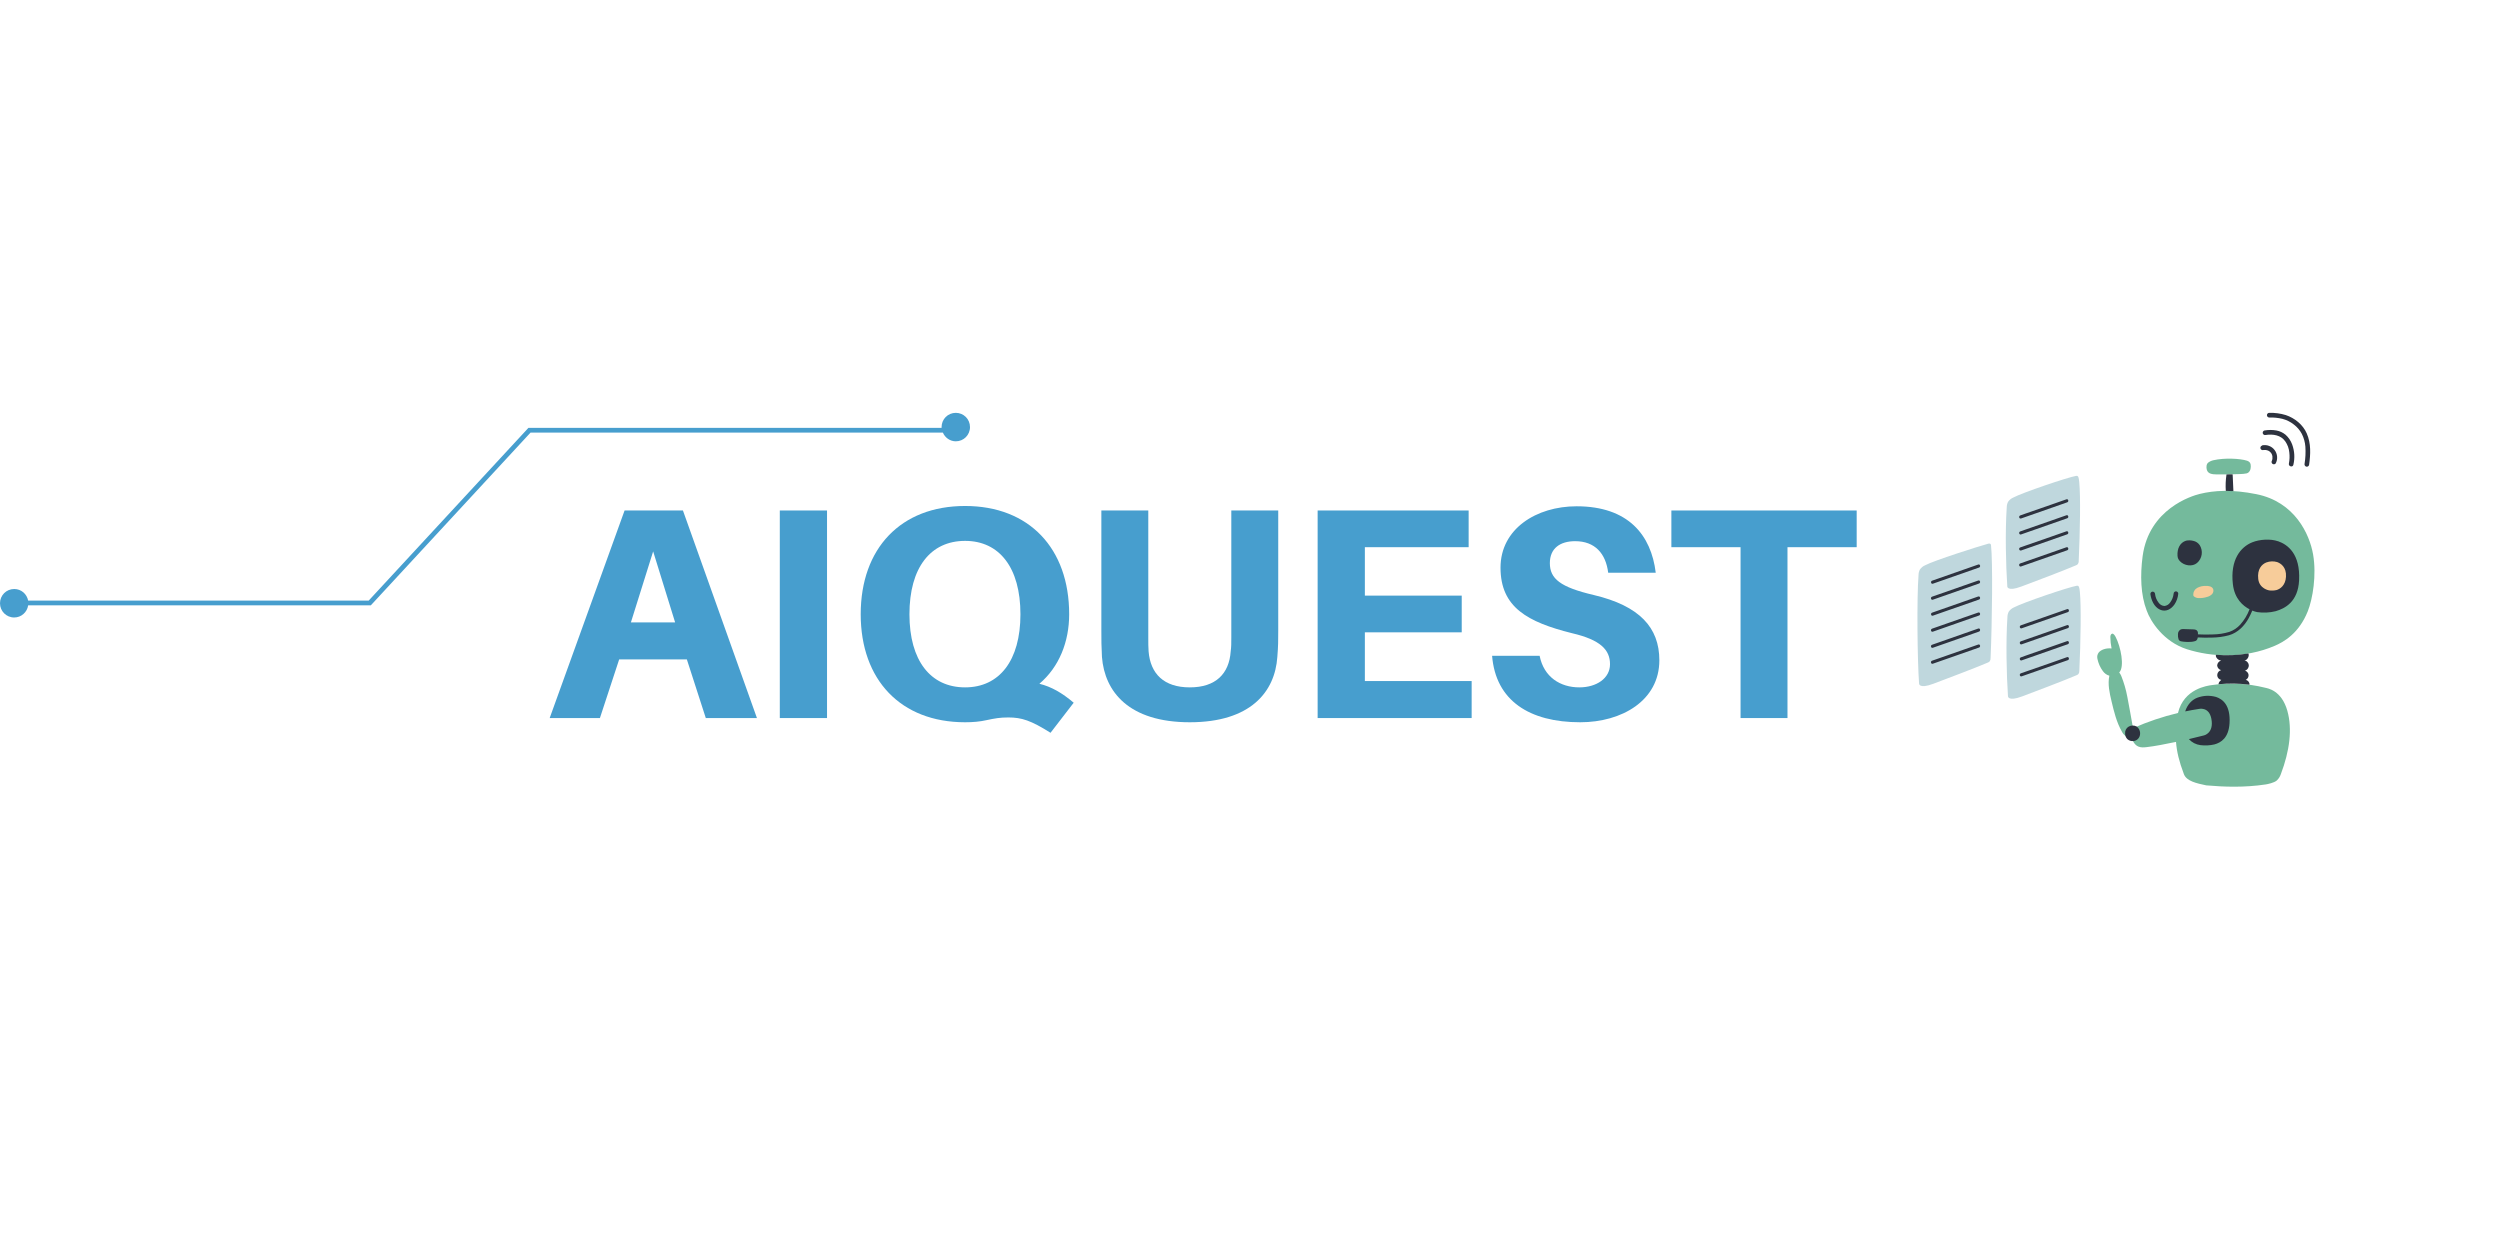 <svg xmlns="http://www.w3.org/2000/svg" xmlns:xlink="http://www.w3.org/1999/xlink" width="1000" zoomAndPan="magnify" viewBox="0 0 750 375" height="500" preserveAspectRatio="xMidYMid meet" version="1.0"><defs><g/><clipPath id="1e1ff1e6ca"><path d="M 0 123.797 L 291 123.797 L 291 185.297 L 0 185.297 Z M 0 123.797 " clip-rule="nonzero"/></clipPath><clipPath id="dc9cfddd10"><path d="M 629 137 L 695 137 L 695 236.297 L 629 236.297 Z M 629 137 " clip-rule="nonzero"/></clipPath><clipPath id="d19364886b"><path d="M 575.02 142 L 625 142 L 625 210 L 575.02 210 Z M 575.02 142 " clip-rule="nonzero"/></clipPath><clipPath id="b545d7f786"><path d="M 579 123.797 L 694 123.797 L 694 203 L 579 203 Z M 579 123.797 " clip-rule="nonzero"/></clipPath></defs><g clip-path="url(#1e1ff1e6ca)"><path fill="#479ece" d="M 286.738 123.852 C 284.367 123.852 282.473 125.75 282.473 128.121 C 282.473 128.203 282.473 128.281 282.473 128.359 L 158.527 128.359 L 110.605 180.184 L 8.449 180.184 C 8.051 178.207 6.395 176.703 4.262 176.703 C 1.895 176.703 0 178.602 0 180.977 C 0 183.348 1.895 185.246 4.262 185.246 C 6.395 185.246 8.133 183.664 8.449 181.609 L 111.238 181.609 L 159.156 129.785 L 282.867 129.785 C 283.5 131.285 285 132.395 286.738 132.395 C 289.105 132.395 291 130.496 291 128.121 C 291 125.75 289.105 123.852 286.738 123.852 Z M 286.738 123.852 " fill-opacity="1" fill-rule="nonzero"/></g><g clip-path="url(#dc9cfddd10)"><path fill="#74ba9c" d="M 692.332 183.387 C 689.652 190.113 685.004 192.641 682.406 193.75 C 673.363 197.625 663.441 197.133 656.055 194.762 C 649.09 192.52 645.164 186.453 644.008 183.168 C 642.195 178.465 642.023 172.645 642.793 166.82 C 644.707 152.711 657.445 148.773 659.941 148.172 C 664.258 147.125 669.535 146.773 676.922 148.25 C 688.41 150.547 692.875 160.211 693.934 166.367 C 694.996 172.523 693.82 179.645 692.332 183.387 Z M 664.984 142.32 C 666.871 142.348 669.949 142.32 672.082 142.215 C 672.727 142.203 673.363 142.137 673.992 142.016 C 674.863 141.785 675.219 140.895 675.238 139.996 C 675.258 139.094 675.012 138.52 674.09 138.203 C 672.012 137.551 667.395 137.305 664.062 138.062 C 663.48 138.18 662.949 138.418 662.473 138.773 C 661.887 139.223 661.855 140.195 662.039 140.91 C 662.379 142.152 663.633 142.305 664.984 142.324 Z M 679.449 206.293 C 674.203 205.004 668.91 204.746 663.566 205.523 C 662.273 205.699 655.137 206.594 653.395 213.895 C 648.801 214.992 644.34 216.496 640.016 218.402 L 639.91 218.453 C 639.352 215.168 638.719 211.871 638.195 209.043 C 637.793 206.887 637.184 204.789 636.367 202.754 C 636.211 202.391 636.008 202.055 635.766 201.746 C 637.449 200.051 636.227 193.996 634.684 191.07 C 634.492 190.707 634.062 190.02 633.66 190.098 C 633.258 190.172 633.105 190.68 633.105 191.094 C 633.113 192.25 633.238 193.398 633.469 194.535 C 631.648 194.355 630.293 194.988 629.66 195.695 C 629.215 196.262 629.066 196.902 629.219 197.613 C 629.5 198.977 630.047 200.219 630.867 201.34 C 631.355 202.023 632.004 202.48 632.809 202.715 C 632.266 205.246 632.867 207.898 633.465 210.41 C 634.207 213.527 634.969 216.699 636.562 219.473 C 636.844 220.051 637.254 220.52 637.789 220.871 C 638.027 221.012 638.281 221.078 638.555 221.07 C 638.828 221.066 639.082 220.992 639.316 220.844 C 639.711 222.168 640.309 223.473 641.539 223.98 C 642.332 224.309 643.219 224.23 644.066 224.129 C 646.266 223.879 649.543 223.266 652.805 222.57 C 653.02 225.477 653.734 228.453 655.16 232.219 C 655.953 234.383 659.074 235.012 661.871 235.609 C 667.277 236.086 673.344 236.293 679.738 235.328 C 680.324 235.238 682.207 234.84 682.996 234.18 C 683.582 233.645 684.004 233 684.254 232.242 C 686.891 225.281 687.742 218.742 686.207 213.242 C 684.445 207.039 680.277 206.492 679.449 206.297 Z M 679.449 206.293 " fill-opacity="1" fill-rule="nonzero"/></g><path fill="#2d323f" d="M 667.738 147.266 C 667.633 145.609 667.699 143.961 667.949 142.32 C 668.551 142.32 669.168 142.32 669.773 142.289 C 669.773 142.406 669.805 142.527 669.812 142.637 C 669.883 144.199 669.953 145.766 670.02 147.336 C 669.227 147.285 668.465 147.266 667.738 147.266 Z M 673.73 203.965 C 674.008 203.82 674.223 203.609 674.375 203.34 C 674.527 203.066 674.594 202.773 674.574 202.461 C 674.535 202.16 674.418 201.895 674.223 201.664 C 674.027 201.438 673.785 201.277 673.496 201.191 C 673.852 201.078 674.137 200.867 674.348 200.559 C 674.562 200.254 674.664 199.91 674.648 199.535 C 674.574 198.871 674.02 198.18 673.352 198.203 C 673.734 198.078 674.043 197.855 674.277 197.527 C 674.508 197.203 674.625 196.836 674.621 196.434 C 674.613 196.297 674.578 196.164 674.523 196.035 C 671.289 196.578 668.035 196.711 664.766 196.434 C 664.719 196.688 664.75 196.926 664.859 197.156 C 665.184 197.746 665.676 198.086 666.34 198.172 C 666.004 198.266 665.727 198.445 665.504 198.719 C 665.285 198.992 665.168 199.301 665.148 199.652 C 665.18 199.988 665.309 200.281 665.527 200.539 C 665.742 200.793 666.016 200.961 666.34 201.043 C 666.02 201.121 665.754 201.285 665.543 201.535 C 665.328 201.785 665.211 202.074 665.184 202.402 C 665.164 202.586 665.18 202.766 665.23 202.941 C 665.281 203.117 665.359 203.277 665.473 203.422 C 665.582 203.566 665.715 203.684 665.871 203.777 C 666.027 203.871 666.195 203.93 666.375 203.957 C 666.027 204.297 665.656 204.551 665.543 205.238 C 665.543 205.25 665.543 205.262 665.543 205.273 C 668.645 204.961 671.742 205.008 674.836 205.418 C 674.852 205.309 674.852 205.199 674.836 205.09 C 674.781 204.805 674.656 204.562 674.453 204.355 C 674.25 204.152 674.004 204.02 673.723 203.965 Z M 652.785 177.406 C 652.594 177.406 652.43 177.477 652.293 177.613 C 652.16 177.746 652.09 177.91 652.086 178.102 C 651.98 179.074 651.637 179.953 651.055 180.738 C 650.637 181.352 650.059 181.703 649.324 181.797 C 648.586 181.738 648.004 181.402 647.578 180.793 C 646.98 180.027 646.625 179.16 646.516 178.191 C 646.508 178 646.438 177.836 646.301 177.699 C 646.168 177.566 646.004 177.496 645.816 177.488 C 645.621 177.488 645.457 177.559 645.32 177.695 C 645.188 177.832 645.117 177.996 645.117 178.191 C 645.348 180 646.211 182.066 647.969 182.883 C 649.723 183.699 651.348 182.766 652.355 181.316 C 653 180.34 653.375 179.27 653.48 178.102 C 653.477 177.91 653.41 177.742 653.27 177.609 C 653.133 177.473 652.969 177.402 652.777 177.406 Z M 653.977 168.359 C 655.262 169.719 657.66 170.098 659.094 168.906 C 659.477 168.578 659.789 168.199 660.031 167.758 C 660.273 167.32 660.43 166.852 660.504 166.355 C 660.578 165.855 660.559 165.363 660.453 164.871 C 660.348 164.379 660.16 163.926 659.887 163.504 C 659.406 162.844 658.773 162.426 657.977 162.254 C 657.266 162.074 656.551 162.055 655.832 162.199 C 653.914 162.789 653.133 164.684 653.25 166.695 C 653.277 167.348 653.523 167.902 653.984 168.359 Z M 683.418 162.379 C 681.129 161.582 677.926 161.797 675.695 162.684 C 672.16 164.094 669.016 167.953 669.867 175.293 C 670.375 179.656 672.918 181.781 674.859 182.785 C 674.215 184.488 673.289 186.023 672.078 187.383 C 671.164 188.387 670.07 189.117 668.793 189.566 C 667.219 190.043 665.609 190.297 663.961 190.328 C 662.441 190.395 660.91 190.383 659.383 190.305 C 659.383 190.191 659.383 190.086 659.383 190.004 C 659.406 189.59 659.246 189.258 658.91 189.016 C 658.641 188.879 658.355 188.812 658.055 188.816 C 657.059 188.758 656.066 188.723 655.07 188.719 C 654.785 188.703 654.508 188.738 654.234 188.824 C 653.973 188.961 653.766 189.156 653.613 189.41 C 653.461 189.664 653.387 189.938 653.391 190.234 C 653.344 190.77 653.402 191.289 653.57 191.797 C 653.723 192.137 653.98 192.34 654.344 192.402 C 654.98 192.531 657.125 192.777 658.449 192.355 C 658.633 192.309 658.801 192.227 658.945 192.105 C 659.098 191.949 659.203 191.762 659.262 191.551 C 659.293 191.445 659.312 191.34 659.328 191.23 C 660.738 191.309 662.156 191.324 663.566 191.277 C 665.297 191.262 666.996 191.031 668.672 190.586 C 671.352 189.809 673.32 187.797 674.629 185.402 C 675.023 184.68 675.363 183.938 675.68 183.18 C 676.16 183.379 676.652 183.531 677.16 183.633 C 679.02 183.902 680.859 183.812 682.68 183.363 C 685.461 182.562 689.402 180.57 689.727 174.117 C 690.125 166.113 686.285 163.371 683.426 162.367 Z M 664.758 209.07 C 662.879 208.562 661.023 208.641 659.195 209.312 C 657.609 209.914 656.238 211.309 655.551 213.422 C 656.918 213.137 658.281 212.891 659.625 212.688 C 659.625 212.688 662.68 211.891 663.402 215.598 C 664.254 219.949 661.211 220.617 661.211 220.617 C 659.988 220.938 658.398 221.328 656.656 221.73 C 657.602 222.754 658.762 223.355 660.141 223.543 C 661.547 223.719 662.938 223.645 664.316 223.328 C 666.324 222.785 668.594 221.359 668.859 216.973 C 669.18 211.543 666.805 209.727 664.754 209.059 Z M 640.969 217.945 C 640.598 217.746 640.195 217.648 639.773 217.656 C 639.348 217.664 638.953 217.777 638.59 217.992 C 638.227 218.203 637.949 218.496 637.758 218.871 C 637.57 219.246 637.496 219.641 637.535 220.059 C 637.535 220.707 637.758 221.266 638.203 221.738 C 638.75 222.207 639.379 222.402 640.094 222.316 C 640.34 222.285 640.574 222.215 640.797 222.105 C 641.02 221.992 641.219 221.848 641.391 221.672 C 641.566 221.492 641.707 221.289 641.812 221.066 C 641.918 220.84 641.98 220.602 642.008 220.352 C 642.074 219.887 642.012 219.438 641.824 219.004 C 641.641 218.57 641.355 218.219 640.969 217.945 Z M 640.969 217.945 " fill-opacity="1" fill-rule="nonzero"/><g clip-path="url(#d19364886b)"><path fill="#bfd7dd" d="M 596.52 163.094 C 593.57 163.895 580.238 168.137 577.547 169.578 C 576.898 169.859 576.371 170.289 575.961 170.867 C 575.703 171.379 575.57 171.922 575.562 172.492 C 575.012 179.484 575.211 198.164 575.723 205.066 C 575.723 205.066 575.652 206.758 579.957 205.145 C 584.262 203.527 591.996 200.609 596.262 198.809 C 596.508 198.727 596.723 198.594 596.906 198.41 C 597.105 198.105 597.199 197.773 597.176 197.406 C 597.645 186.562 597.859 168.367 597.301 163.52 C 597.25 163.219 597.055 162.965 596.52 163.094 Z M 606.402 175.961 C 610.723 174.34 618.457 171.434 622.707 169.633 C 622.953 169.551 623.168 169.418 623.352 169.234 C 623.555 168.93 623.645 168.598 623.617 168.23 C 624.016 159.402 624.203 148.91 623.773 144.633 C 623.637 143.305 623.539 142.688 622.883 142.754 C 620.246 143.203 606.711 147.805 604.008 149.25 C 603.359 149.531 602.832 149.961 602.422 150.539 C 602.164 151.051 602.031 151.594 602.023 152.168 C 601.527 159.598 601.754 169.461 602.188 175.895 C 602.168 175.891 602.098 177.582 606.402 175.961 Z M 623.082 175.711 C 620.449 176.164 606.914 180.766 604.211 182.207 C 603.562 182.488 603.035 182.918 602.625 183.496 C 602.363 184.008 602.234 184.551 602.227 185.125 C 601.73 192.555 601.957 202.418 602.391 208.852 C 602.391 208.852 602.32 210.543 606.625 208.926 C 610.93 207.312 618.641 204.391 622.895 202.594 C 623.141 202.516 623.355 202.383 623.539 202.195 C 623.738 201.895 623.828 201.559 623.805 201.195 C 624.203 192.363 624.387 181.875 623.961 177.594 C 623.824 176.266 623.727 175.648 623.066 175.711 Z M 623.082 175.711 " fill-opacity="1" fill-rule="nonzero"/></g><g clip-path="url(#b545d7f786)"><path fill="#2d323f" d="M 593.711 184.656 L 591.992 185.25 L 584.551 187.859 L 579.859 189.504 C 579.289 189.703 579.062 188.801 579.609 188.605 L 581.328 188.004 L 588.77 185.395 L 593.484 183.758 C 594.031 183.562 594.277 184.453 593.711 184.656 Z M 593.484 188.562 L 588.789 190.203 L 581.328 192.828 L 579.609 193.43 C 579.047 193.625 579.289 194.531 579.859 194.328 L 584.551 192.688 L 591.992 190.078 L 593.711 189.477 C 594.277 189.262 594.031 188.363 593.484 188.562 Z M 593.484 174.156 L 588.77 175.801 L 581.328 178.406 L 579.609 179.008 C 579.047 179.207 579.289 180.109 579.859 179.91 L 584.551 178.266 L 591.992 175.66 L 593.711 175.055 C 594.277 174.859 594.031 173.957 593.484 174.156 Z M 593.484 178.941 L 588.789 180.586 L 581.348 183.195 L 579.629 183.797 C 579.07 183.992 579.312 184.895 579.879 184.699 L 584.57 183.051 L 591.992 180.469 L 593.711 179.863 C 594.277 179.668 594.031 178.758 593.484 178.957 Z M 606.316 160.332 L 611.016 158.691 L 618.457 156.082 L 620.172 155.48 C 620.734 155.285 620.492 154.379 619.926 154.578 L 615.23 156.227 L 607.777 158.828 L 606.07 159.43 C 605.512 159.629 605.75 160.531 606.316 160.332 Z M 606.316 155.547 L 611.016 153.906 L 618.457 151.297 L 620.172 150.695 C 620.734 150.496 620.492 149.594 619.926 149.793 L 615.23 151.438 L 607.777 154.027 L 606.07 154.633 C 605.512 154.832 605.75 155.746 606.316 155.531 Z M 606.316 165.152 L 611.016 163.508 L 618.457 160.898 L 620.172 160.297 C 620.734 160.102 620.492 159.195 619.926 159.395 L 615.23 161.043 L 607.777 163.633 L 606.059 164.234 C 605.512 164.43 605.75 165.316 606.316 165.137 Z M 593.484 193.359 L 588.789 195.004 L 581.328 197.613 L 579.609 198.215 C 579.047 198.414 579.289 199.312 579.859 199.113 L 584.551 197.473 L 591.992 194.863 L 593.711 194.262 C 594.277 194.066 594.031 193.16 593.484 193.359 Z M 620.133 192.344 L 615.438 193.988 L 607.977 196.594 L 606.258 197.211 C 605.691 197.406 605.934 198.312 606.504 198.113 L 611.199 196.469 L 618.641 193.859 L 620.359 193.262 C 620.922 193.047 620.68 192.145 620.113 192.344 Z M 620.133 182.738 L 615.438 184.387 L 607.977 186.992 L 606.258 187.598 C 605.691 187.793 605.934 188.691 606.504 188.492 L 611.199 186.848 L 618.641 184.238 L 620.359 183.637 C 620.922 183.445 620.68 182.539 620.113 182.738 Z M 593.484 169.355 L 588.789 170.996 L 581.348 173.605 L 579.629 174.207 C 579.07 174.406 579.312 175.309 579.879 175.109 L 584.57 173.465 L 592.012 170.859 L 593.73 170.258 C 594.277 170.059 594.031 169.156 593.484 169.355 Z M 620.133 187.539 L 615.438 189.188 L 607.977 191.793 L 606.258 192.395 C 605.691 192.59 605.934 193.496 606.504 193.297 L 611.199 191.652 L 618.641 189.043 L 620.359 188.441 C 620.922 188.246 620.68 187.34 620.113 187.539 Z M 606.316 169.938 L 611.016 168.289 L 618.457 165.684 L 620.172 165.082 C 620.734 164.887 620.492 163.984 619.926 164.18 L 615.23 165.828 L 607.777 168.434 L 606.059 169.035 C 605.512 169.23 605.75 170.137 606.316 169.938 Z M 620.113 197.145 L 615.418 198.809 L 607.977 201.395 L 606.258 201.996 C 605.691 202.195 605.934 203.098 606.504 202.898 L 611.199 201.254 L 618.641 198.648 L 620.359 198.047 C 620.922 197.848 620.68 196.945 620.113 197.145 Z M 678.621 133.68 C 678.438 133.73 678.301 133.844 678.203 134.012 C 678.109 134.176 678.09 134.355 678.137 134.539 C 678.195 134.723 678.305 134.859 678.473 134.949 C 678.637 135.043 678.812 135.062 678.996 135.016 L 679.109 134.996 L 679.258 134.996 C 679.383 134.996 679.512 134.996 679.656 134.996 L 679.727 134.996 L 679.918 135.035 C 680.039 135.062 680.164 135.105 680.285 135.141 L 680.359 135.141 L 680.527 135.23 C 680.633 135.285 680.734 135.348 680.832 135.414 L 680.895 135.457 C 680.945 135.496 680.992 135.539 681.039 135.586 C 681.133 135.676 681.219 135.77 681.301 135.867 L 681.324 135.898 L 681.43 136.066 C 681.461 136.129 681.492 136.184 681.523 136.246 C 681.559 136.309 681.562 136.328 681.574 136.352 C 681.613 136.465 681.652 136.586 681.684 136.707 C 681.715 136.824 681.711 136.836 681.723 136.906 C 681.723 136.918 681.723 136.93 681.723 136.945 L 681.723 136.984 C 681.734 137.117 681.734 137.25 681.723 137.383 C 681.723 137.449 681.723 137.52 681.723 137.586 L 681.723 137.621 C 681.723 137.637 681.723 137.652 681.723 137.664 C 681.699 137.785 681.672 137.902 681.637 138.02 C 681.617 138.086 681.598 138.145 681.574 138.203 C 681.551 138.266 681.535 138.281 681.516 138.32 C 681.453 138.48 681.445 138.645 681.5 138.809 C 681.559 138.973 681.66 139.102 681.809 139.191 C 681.957 139.277 682.117 139.309 682.289 139.277 C 682.461 139.246 682.598 139.16 682.707 139.027 C 683.047 138.383 683.188 137.695 683.125 136.969 C 683.066 136.242 682.816 135.59 682.379 135.012 C 681.941 134.43 681.379 134.016 680.699 133.762 C 680.02 133.508 679.324 133.461 678.613 133.613 Z M 685.676 130.426 C 684.871 129.766 683.957 129.34 682.938 129.145 C 681.734 128.934 680.527 128.934 679.32 129.145 C 679.137 129.199 678.996 129.309 678.902 129.477 C 678.805 129.645 678.785 129.82 678.832 130.008 C 678.887 130.191 678.996 130.328 679.164 130.426 C 679.328 130.52 679.504 130.543 679.691 130.496 C 681.871 130.168 684.27 130.496 685.598 132.438 C 686.277 133.426 686.672 134.512 686.789 135.703 C 686.926 136.828 686.887 137.949 686.668 139.062 C 686.477 139.938 687.82 140.312 688.012 139.434 C 688.492 137.363 688.371 135.328 687.648 133.332 C 687.23 132.199 686.57 131.23 685.676 130.426 Z M 692.027 130.027 C 690.871 127.391 688.43 125.426 685.742 124.523 C 684.125 124.031 682.469 123.809 680.777 123.852 C 680.586 123.852 680.422 123.918 680.285 124.055 C 680.148 124.195 680.078 124.359 680.078 124.551 C 680.078 124.746 680.148 124.91 680.285 125.047 C 680.422 125.188 680.586 125.254 680.777 125.254 C 682.109 125.211 683.422 125.344 684.719 125.652 C 685.984 125.98 687.133 126.551 688.16 127.363 C 689.156 128.121 689.949 129.051 690.543 130.156 C 691.152 131.363 691.508 132.645 691.613 133.992 C 691.727 135.715 691.645 137.426 691.371 139.125 C 691.328 139.312 691.352 139.488 691.445 139.652 C 691.539 139.82 691.68 139.93 691.859 139.988 C 692.047 140.035 692.223 140.016 692.391 139.918 C 692.555 139.824 692.664 139.684 692.719 139.5 C 693.18 136.312 693.344 133.02 692.02 130.016 Z M 692.027 130.027 " fill-opacity="1" fill-rule="nonzero"/></g><path fill="#f7cc9a" d="M 663.953 176.73 C 664.043 177.008 664.051 177.289 663.98 177.574 C 663.906 177.855 663.766 178.098 663.559 178.301 C 663.129 178.695 662.633 178.961 662.066 179.098 C 661.293 179.34 660.496 179.449 659.684 179.426 C 659.117 179.438 658.609 179.266 658.164 178.91 C 658.059 178.801 658 178.668 657.98 178.512 C 657.961 178.07 658.055 177.656 658.27 177.27 C 658.484 176.879 658.785 176.578 659.172 176.363 C 659.953 175.953 660.789 175.754 661.672 175.77 C 662.547 175.727 663.629 175.902 663.953 176.73 Z M 683.121 168.609 C 682.027 168.305 680.945 168.352 679.879 168.742 C 678.504 169.305 677.129 170.758 677.473 173.699 C 677.812 176.645 680.719 177.113 680.719 177.113 C 681.477 177.223 682.227 177.188 682.969 177.012 C 684.055 176.699 685.656 175.605 685.797 173.023 C 685.965 170.102 684.234 169.016 683.121 168.609 Z M 683.121 168.609 " fill-opacity="1" fill-rule="nonzero"/><g fill="#479ece" fill-opacity="1"><g transform="translate(164.001, 215.416)"><g><path d="M 42.055 -17.598 L 47.738 0 L 63.082 0 L 40.879 -62.27 L 23.375 -62.27 L 0.902 0 L 15.973 0 L 21.75 -17.598 Z M 31.945 -49.996 L 38.535 -28.699 L 25.27 -28.699 Z M 31.945 -49.996 "/></g></g></g><g fill="#479ece" fill-opacity="1"><g transform="translate(226.268, 215.416)"><g><path d="M 21.84 0 L 21.84 -62.27 L 7.672 -62.27 L 7.672 0 Z M 21.84 0 "/></g></g></g><g fill="#479ece" fill-opacity="1"><g transform="translate(253.521, 215.416)"><g><path d="M 58.297 -10.289 C 64.254 -15.34 67.23 -22.922 67.23 -31.133 C 67.23 -50.898 55.23 -63.621 36.008 -63.621 C 16.695 -63.621 4.691 -50.898 4.691 -31.133 C 4.691 -11.461 16.695 1.262 36.008 1.262 C 38.352 1.262 40.43 1.082 42.414 0.633 C 44.941 0.09 46.477 -0.18 49.004 -0.18 C 52.973 -0.18 55.77 0.723 61.637 4.422 L 68.586 -4.602 C 65.066 -7.582 61.906 -9.387 58.297 -10.289 Z M 19.312 -31.133 C 19.312 -45.121 25.629 -53.152 36.008 -53.152 C 46.293 -53.152 52.613 -45.121 52.613 -31.133 C 52.613 -17.238 46.293 -9.203 36.008 -9.203 C 25.629 -9.203 19.312 -17.238 19.312 -31.133 Z M 19.312 -31.133 "/></g></g></g><g fill="#479ece" fill-opacity="1"><g transform="translate(323.638, 215.416)"><g><path d="M 59.832 -62.27 L 45.754 -62.27 L 45.754 -24.184 C 45.754 -22.469 45.754 -21.297 45.574 -20.035 C 45.121 -13.266 41.062 -9.203 33.301 -9.203 C 25.539 -9.203 21.477 -13.266 20.938 -20.035 C 20.848 -21.297 20.848 -22.469 20.848 -24.184 L 20.848 -62.27 L 6.77 -62.27 L 6.77 -26.262 C 6.77 -23.375 6.77 -21.566 6.949 -18.32 C 7.762 -7.852 15.07 1.262 33.301 1.262 C 51.527 1.262 58.84 -7.852 59.562 -18.32 C 59.832 -21.566 59.832 -23.375 59.832 -26.262 Z M 59.832 -62.27 "/></g></g></g><g fill="#479ece" fill-opacity="1"><g transform="translate(387.619, 215.416)"><g><path d="M 53.875 -11.102 L 21.84 -11.102 L 21.84 -25.719 L 50.898 -25.719 L 50.898 -36.73 L 21.84 -36.73 L 21.84 -51.258 L 52.973 -51.258 L 52.973 -62.27 L 7.672 -62.27 L 7.672 0 L 53.875 0 Z M 53.875 -11.102 "/></g></g></g><g fill="#479ece" fill-opacity="1"><g transform="translate(444.109, 215.416)"><g><path d="M 28.879 -63.531 C 16.785 -63.531 6.047 -56.762 6.047 -45.121 C 6.047 -33.211 14.168 -28.789 27.523 -25.449 C 36.008 -23.465 38.895 -20.484 38.895 -16.152 C 38.895 -11.914 34.832 -9.203 29.691 -9.203 C 24.004 -9.203 19.043 -12.273 17.777 -18.68 L 3.52 -18.68 C 4.602 -5.234 14.711 1.262 29.961 1.262 C 42.414 1.262 53.695 -5.234 53.695 -17.328 C 53.695 -27.164 47.738 -33.66 34.023 -36.91 C 24.004 -39.258 20.848 -41.781 20.848 -46.477 C 20.848 -50.988 24.004 -53.062 28.426 -53.062 C 34.383 -53.062 37.633 -49.363 38.352 -43.586 L 52.613 -43.586 C 51.258 -54.867 44.398 -63.531 28.879 -63.531 Z M 28.879 -63.531 "/></g></g></g><g fill="#479ece" fill-opacity="1"><g transform="translate(499.698, 215.416)"><g><path d="M 57.305 -51.258 L 57.305 -62.27 L 1.715 -62.27 L 1.715 -51.258 L 22.469 -51.258 L 22.469 0 L 36.547 0 L 36.547 -51.258 Z M 57.305 -51.258 "/></g></g></g></svg>